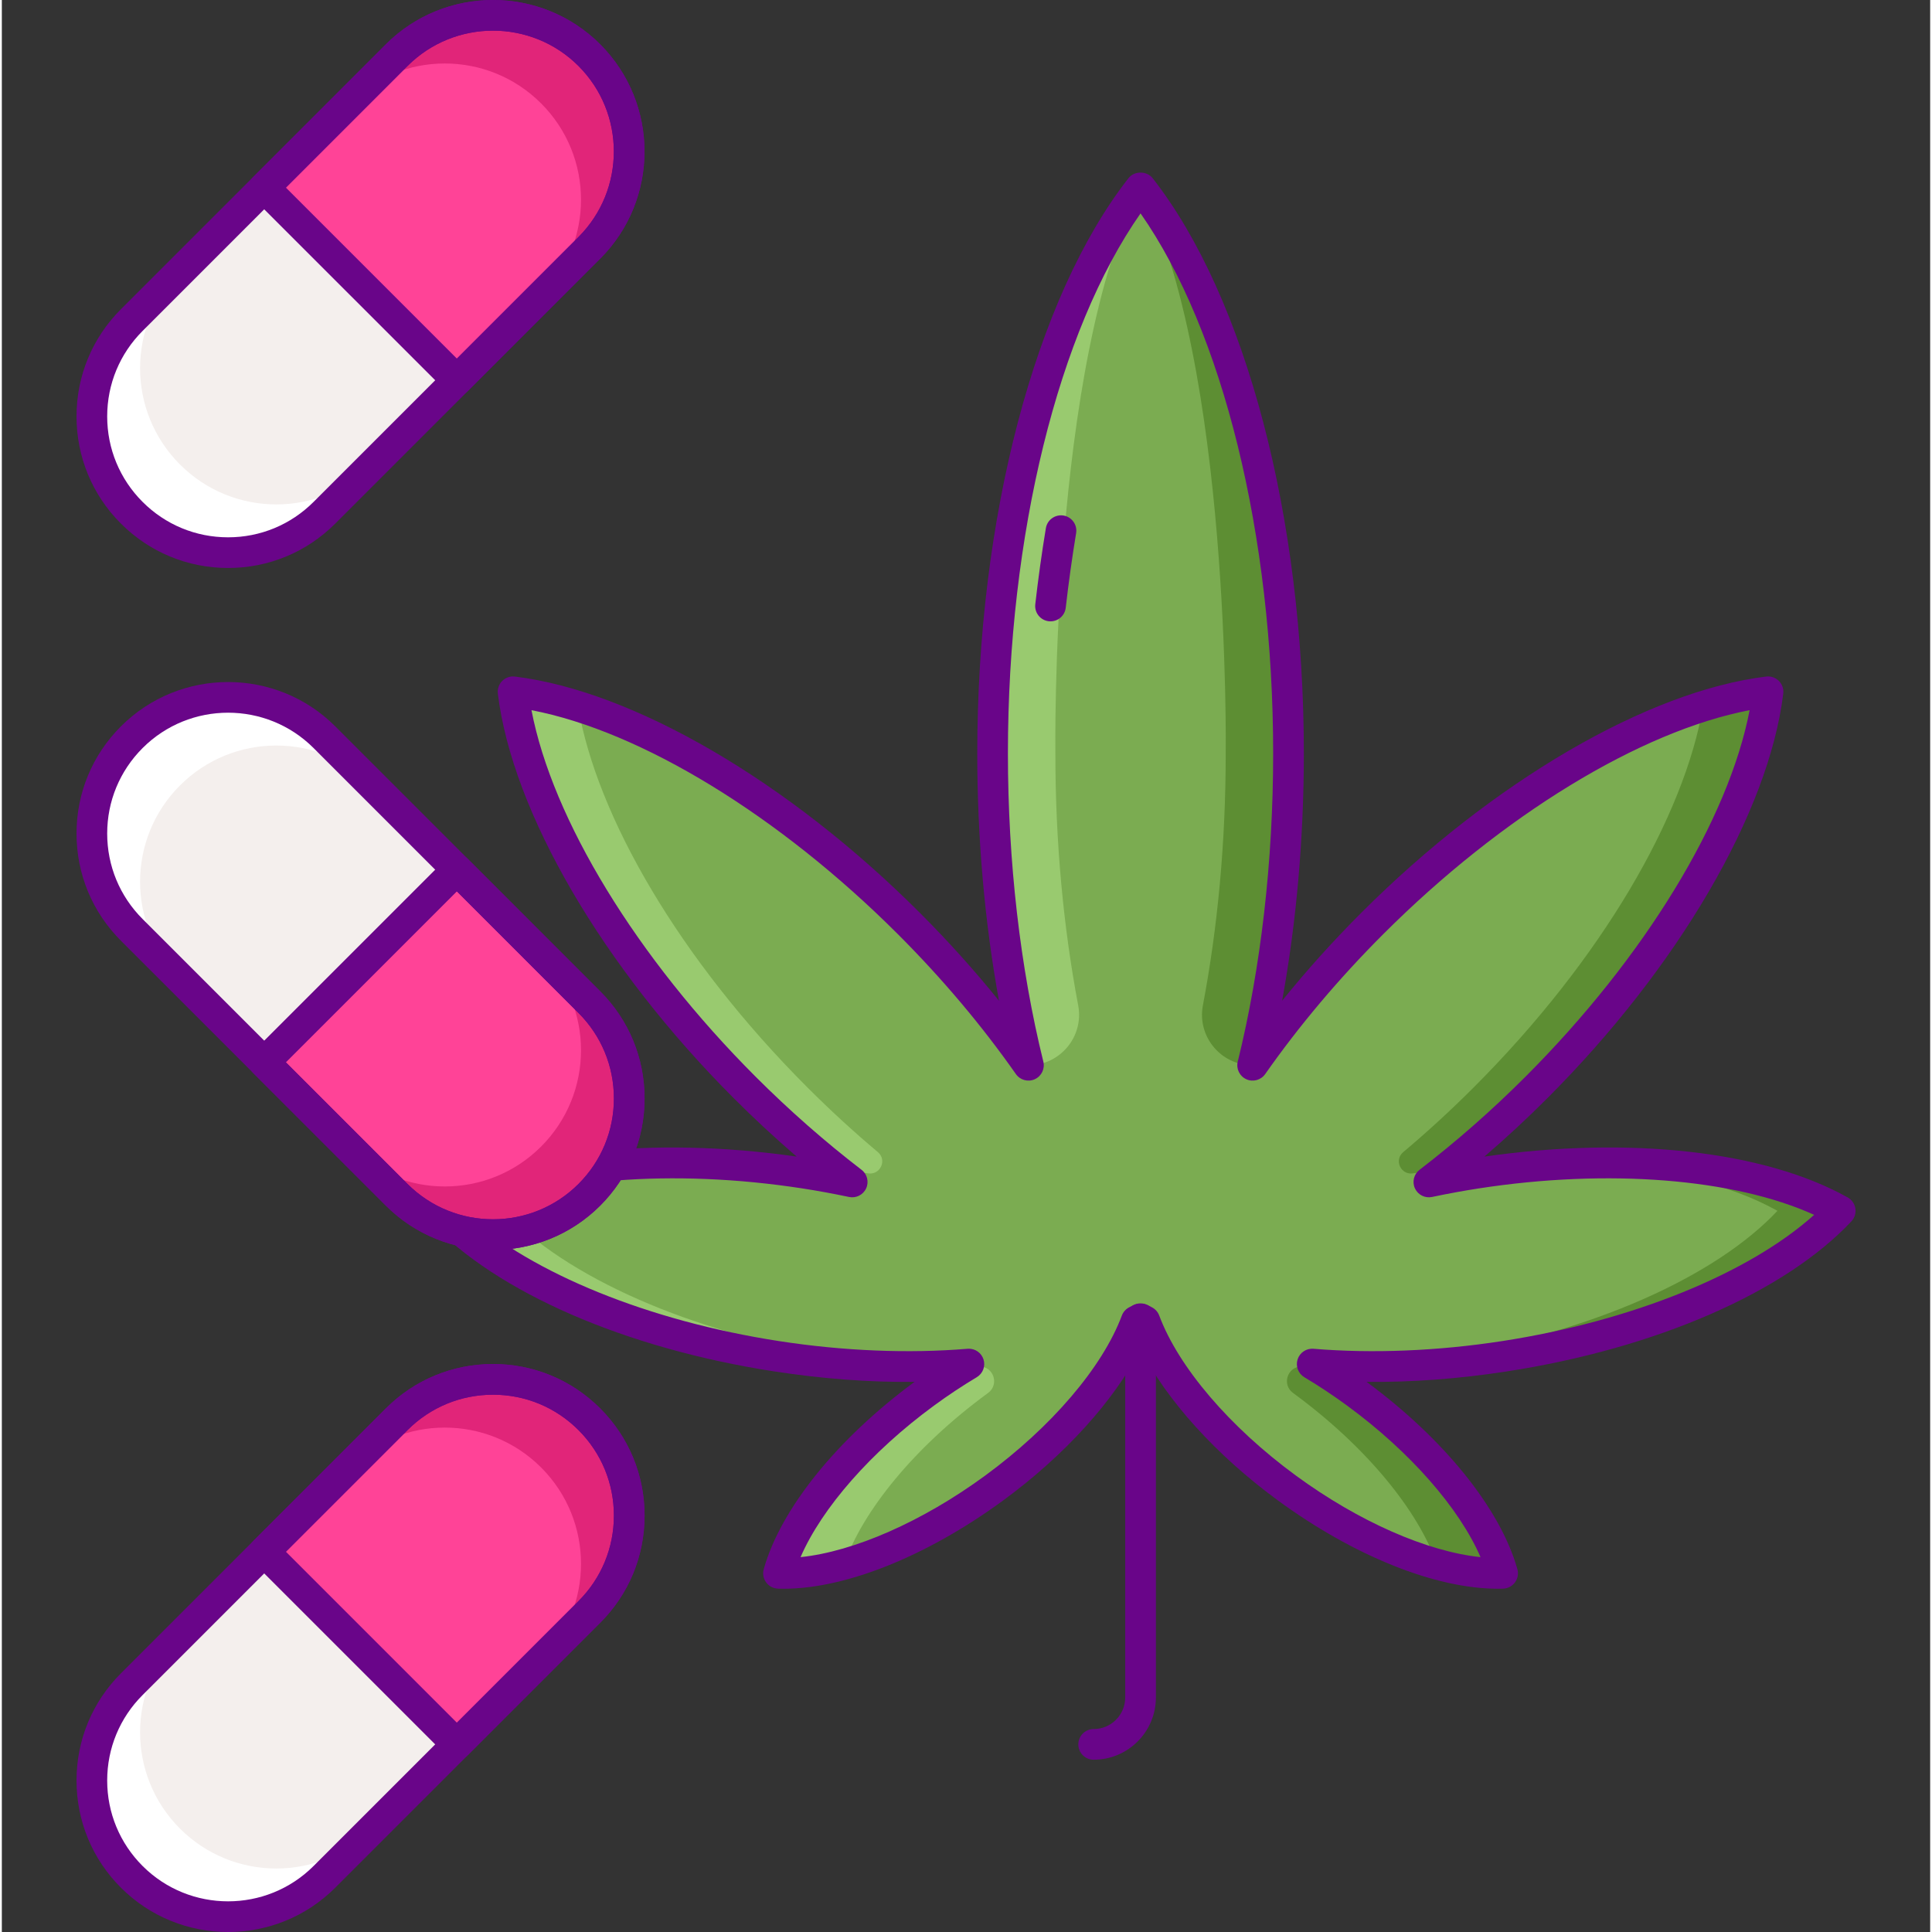 <svg height="503pt" viewBox="-19 0 503 503.959" width="503pt" xmlns="http://www.w3.org/2000/svg"><rect x="-19" y="0" width="503" height="503.959" fill="#333333" stroke="none"/><path d="m372.965 353.773c39-6.016 71.547-20.863 87.574-37.934-20.422-11.449-55.93-15.805-94.934-9.789-4.207.648-8.32 1.422-12.363 2.266 9.457-7.262 18.887-15.488 28.027-24.633 34.977-34.977 56.883-74.105 60.441-103.238-29.137 3.555-68.262 25.461-103.238 60.441-12.031 12.031-22.477 24.551-31.199 36.992 5.961-24.168 9.352-51.879 9.352-81.348 0-63.082-15.531-118.117-38.594-147.594-23.066 29.477-38.598 84.512-38.598 147.594 0 29.469 3.391 57.18 9.355 81.348-8.723-12.441-19.164-24.961-31.199-36.992-34.977-34.98-74.105-56.887-103.238-60.441 3.555 29.133 25.461 68.262 60.441 103.238 9.141 9.145 18.57 17.371 28.027 24.633-4.043-.848-8.16-1.617-12.363-2.266-39.004-6.016-74.512-1.66-94.934 9.789 16.023 17.07 48.57 31.918 87.574 37.934 17.824 2.746 34.898 3.309 50.156 2.039-3.836 2.289-7.684 4.84-11.496 7.629-20.18 14.793-34.148 32.664-38.172 46.953 14.836.469 36.086-7.469 56.27-22.254 18.625-13.648 31.938-29.914 37.043-43.574.301-.16.625-.312.918-.477.07.008.145.023.211.035.066-.008.141-.023.211-.035.293.164.617.312.918.477 5.109 13.66 18.418 29.926 37.043 43.574 20.184 14.789 41.434 22.723 56.27 22.254-4.02-14.289-17.988-32.16-38.172-46.953-3.812-2.789-7.66-5.336-11.496-7.629 15.266 1.27 32.336.707 50.164-2.039zm0 0" fill="#7bac51"/><g fill="#99ca6f"><path d="m131.293 184.223c4.887 28.684 26.383 65.973 59.871 99.461 6.02 6.02 12.16 11.641 18.352 16.848 2.465 2.074.625 6.031-2.559 5.539-.043-.008-.086-.016-.129-.02-2.773-.43-5.523-.793-8.262-1.117-8.023-6.418-16.004-13.48-23.773-21.25-34.98-34.98-56.887-74.105-60.441-103.242 5.34.656 11.016 1.93 16.941 3.781zm0 0"/><path d="m164.234 303.531c-21.371.891-39.734 5.242-52.34 12.309 16.027 17.07 48.574 31.918 87.574 37.934 8.805 1.359 17.418 2.176 25.723 2.508-13.121.523-27.344-.23-42.098-2.508-39-6.016-71.547-20.863-87.574-37.934 15.723-8.812 40.402-13.398 68.715-12.309zm0 0"/><path d="m221.758 363.441c3.469-2.539 6.969-4.867 10.461-6.996 1.254.008 2.5.008 3.738-.004 3.75-.039 5.316 4.707 2.289 6.918-.039.027-.078.055-.113.082-19.062 13.969-32.566 30.68-37.402 44.535-6.258 1.738-12.082 2.578-17.148 2.418 4.027-14.289 17.996-32.16 38.176-46.953zm0 0"/><path d="m248.789 277.879c8.27 0 14.516-7.508 12.977-15.629-3.836-20.223-5.953-42.422-5.953-65.719 0 0-1.359-102 22.219-147.594-23.066 29.477-38.594 84.512-38.594 147.594 0 19.004 1.43 37.262 4.031 54.328zm0 0"/></g><path d="m424.77 184.223c-4.891 28.684-26.383 65.973-59.875 99.461-6.016 6.02-12.156 11.641-18.348 16.848-2.465 2.074-.625 6.031 2.559 5.539.043-.008.086-.016.125-.02 2.777-.43 5.527-.793 8.262-1.117 8.027-6.418 16.004-13.48 23.777-21.25 34.977-34.98 56.883-74.105 60.441-103.242-5.34.656-11.02 1.93-16.941 3.781zm0 0" fill="#5d8e33"/><path d="m391.824 303.531c21.375.891 39.734 5.242 52.34 12.309-16.027 17.07-48.574 31.918-87.578 37.934-8.797 1.359-17.414 2.176-25.719 2.508 13.121.523 27.34-.23 42.094-2.508 39.004-6.016 71.551-20.863 87.578-37.934-15.723-8.812-40.398-13.398-68.715-12.309zm0 0" fill="#5d8e33"/><path d="m334.301 363.441c-3.469-2.539-6.969-4.867-10.461-6.996-1.254.008-2.5.008-3.738-.004-3.75-.039-5.316 4.707-2.289 6.918.035.027.074.055.113.082 19.059 13.969 32.566 30.68 37.398 44.535 6.262 1.738 12.086 2.578 17.148 2.418-4.023-14.289-17.992-32.16-38.172-46.953zm0 0" fill="#5d8e33"/><path d="m307.27 277.879c-8.27 0-14.516-7.508-12.977-15.629 3.836-20.223 5.953-42.422 5.953-65.719 0 0 1.363-102-22.215-147.594 23.062 29.477 38.594 84.512 38.594 147.594 0 19.004-1.43 37.262-4.031 54.328zm0 0" fill="#5d8e33"/><path d="m265.801 459.02c-2.211 0-4-1.789-4-4 0-2.207 1.789-4 4-4 4.539 0 8.23-3.691 8.23-8.23v-98.805c0-2.207 1.793-4 4-4s4 1.793 4 4v98.805c0 8.949-7.281 16.23-16.23 16.23zm0 0" fill="#690589"/><path d="m371.18 414.414c-16.242 0-37.539-8.535-57.344-23.047-16.086-11.789-29.043-26.156-35.805-39.48-6.766 13.324-19.727 27.691-35.809 39.48-20.387 14.938-42.324 23.582-58.762 23.027-1.23-.039-2.375-.641-3.098-1.633-.727-.992-.961-2.266-.625-3.449 4.422-15.719 19.113-33.957 39.332-48.852-11.848.125-24.086-.805-36.582-2.73-38.898-6-72.5-20.637-89.879-39.148-.844-.898-1.227-2.133-1.039-3.348.188-1.219.922-2.281 1.996-2.879 21.637-12.129 56.902-16.066 94.766-10.66-5.609-4.82-11.086-9.895-16.367-15.18-34.215-34.211-57.809-74.668-61.582-105.582-.148-1.219.27-2.445 1.141-3.312.871-.871 2.09-1.297 3.312-1.141 30.914 3.77 71.371 27.367 105.582 61.582 7.383 7.379 14.301 15.07 20.684 22.977-3.723-20.402-5.664-42.371-5.664-64.504 0-61.465 15.113-118.965 39.445-150.059 1.516-1.938 4.781-1.938 6.297 0 24.332 31.094 39.445 88.594 39.445 150.059 0 22.133-1.945 44.105-5.668 64.504 6.383-7.91 13.301-15.598 20.684-22.977 34.211-34.215 74.668-57.812 105.582-61.582 1.223-.156 2.441.27 3.312 1.141s1.293 2.094 1.141 3.312c-3.77 30.914-27.367 71.371-61.582 105.582-5.281 5.285-10.754 10.359-16.367 15.18 37.867-5.414 73.133-1.469 94.766 10.66 1.074.602 1.812 1.66 2 2.879.188 1.211-.195 2.449-1.039 3.348-17.379 18.512-50.98 33.148-89.883 39.148-12.492 1.926-24.758 2.852-36.578 2.73 20.215 14.891 34.906 33.133 39.332 48.852.332 1.184.102 2.457-.625 3.449-.727.992-1.871 1.594-3.102 1.633-.465.016-.938.02-1.418.02zm-137.926-62.602c1.727 0 3.273 1.109 3.809 2.773.57 1.773-.16 3.703-1.758 4.66-3.777 2.258-7.543 4.758-11.18 7.426-16.395 12.012-29.219 26.684-34.781 39.504 13.902-1.441 31.75-9.25 48.148-21.262 17.293-12.676 30.625-28.281 35.66-41.75.34-.914 1.004-1.672 1.867-2.133l.852-.434c.66-.367 1.41-.535 2.16-.5.75-.035 1.5.133 2.16.5l.848.434c.863.461 1.527 1.219 1.867 2.133 5.039 13.469 18.371 29.074 35.664 41.75 16.395 12.012 34.246 19.82 48.145 21.262-5.559-12.82-18.383-27.492-34.777-39.504-3.637-2.668-7.398-5.168-11.184-7.426-1.594-.957-2.324-2.887-1.754-4.66.57-1.77 2.281-2.914 4.141-2.762 15.383 1.281 32.398.59 49.211-2.004 33.883-5.227 64.371-17.648 81.387-32.93-20.832-9.449-53.645-12.113-87.523-6.887-3.875.598-7.848 1.324-12.156 2.227-1.832.379-3.676-.551-4.457-2.246-.777-1.699-.281-3.707 1.203-4.84 9.578-7.359 18.875-15.527 27.633-24.289 31.055-31.055 53.004-67.113 58.465-95.605-28.496 5.457-64.555 27.406-95.605 58.461-11.512 11.512-21.859 23.781-30.754 36.461-1.109 1.574-3.18 2.145-4.93 1.344-1.75-.793-2.691-2.727-2.227-4.598 6.039-24.492 9.234-52.289 9.234-80.391 0-57.023-13.164-110.262-34.59-140.867-21.43 30.609-34.598 83.848-34.598 140.867 0 28.102 3.195 55.895 9.238 80.391.461 1.871-.473 3.801-2.227 4.598-1.75.801-3.824.23-4.93-1.344-8.891-12.68-19.238-24.945-30.754-36.461-31.055-31.055-67.109-53.004-95.605-58.461 5.461 28.496 27.41 64.551 58.465 95.605 8.758 8.762 18.055 16.93 27.633 24.289 1.48 1.133 1.98 3.141 1.203 4.84-.781 1.695-2.633 2.629-4.457 2.246-4.305-.902-8.281-1.629-12.156-2.227-33.875-5.227-66.691-2.559-87.523 6.887 17.016 15.281 47.504 27.703 81.387 32.93 16.816 2.594 33.836 3.285 49.215 2.004.113-.008.223-.012.332-.012zm139.711 1.961h.02zm0 0" fill="#690589"/><path d="m254.551 162.074c-.152 0-.305-.008-.461-.023-2.195-.25-3.77-2.234-3.52-4.43.762-6.691 1.691-13.371 2.762-19.848.359-2.184 2.422-3.641 4.598-3.297 2.18.363 3.656 2.422 3.293 4.598-1.047 6.352-1.957 12.895-2.707 19.453-.23 2.043-1.961 3.547-3.965 3.547zm0 0" fill="#690589"/><path d="m134.25 64.645-69.105 69.102c-13.879 13.879-36.379 13.879-50.254 0-13.879-13.879-13.879-36.379 0-50.254l69.102-69.105c13.879-13.879 36.379-13.879 50.254 0 13.883 13.879 13.883 36.379.004 50.258zm0 0" fill="#f4efed"/><path d="m27.469 121.168c-13.879-13.879-13.879-36.379 0-50.258l-12.578 12.582c-13.879 13.875-13.879 36.375 0 50.254 13.875 13.879 36.375 13.879 50.254 0l12.582-12.578c-13.879 13.879-36.379 13.879-50.258 0zm0 0" fill="#fff"/><path d="m134.25 64.645c13.879-13.879 13.879-36.379 0-50.254-13.879-13.879-36.379-13.879-50.258 0l-34.551 34.547 50.258 50.258zm0 0" fill="#ff4397"/><path d="m83.992 14.387-12.582 12.582c13.879-13.879 36.379-13.879 50.258 0 13.879 13.875 13.879 36.375 0 50.254l-21.969 21.973 34.547-34.551c13.879-13.879 13.879-36.379 0-50.258-13.875-13.879-36.375-13.879-50.254 0zm0 0" fill="#e12579"/><path d="m99.699 103.195c-1.027 0-2.047-.391-2.828-1.172l-50.258-50.254c-1.562-1.562-1.562-4.094 0-5.656l34.551-34.555c15.414-15.41 40.5-15.41 55.914 0 15.414 15.418 15.414 40.5 0 55.914l-34.551 34.551c-.781.781-1.805 1.172-2.828 1.172zm-44.602-54.258 44.602 44.602 31.719-31.723c12.297-12.297 12.297-32.305 0-44.602s-32.301-12.293-44.598 0zm79.152 15.707h.02zm0 0" fill="#690589"/><path d="m40.016 148.156c-10.559 0-20.488-4.113-27.957-11.582-7.469-7.465-11.578-17.395-11.578-27.957 0-10.559 4.109-20.488 11.578-27.957l69.105-69.102c15.414-15.41 40.5-15.41 55.914 0 15.414 15.418 15.414 40.5 0 55.914l-69.105 69.102c-7.465 7.469-17.395 11.582-27.957 11.582zm69.105-140.16c-8.078 0-16.152 3.07-22.301 9.219l-69.102 69.105c-5.957 5.957-9.238 13.875-9.238 22.297 0 8.426 3.281 16.344 9.238 22.301s13.875 9.238 22.297 9.238c8.426 0 16.344-3.285 22.301-9.238l69.102-69.102c12.297-12.297 12.297-32.305 0-44.602-6.145-6.145-14.223-9.219-22.297-9.219zm25.129 56.648h.02zm0 0" fill="#690589"/><path d="m83.992 311.66-69.102-69.105c-13.879-13.879-13.879-36.379 0-50.254 13.875-13.879 36.375-13.879 50.254 0l69.102 69.102c13.879 13.875 13.879 36.375 0 50.254-13.875 13.879-36.375 13.879-50.254.004zm0 0" fill="#f4efed"/><path d="m27.469 204.879c13.879-13.879 36.379-13.879 50.258 0l-12.582-12.578c-13.879-13.879-36.379-13.879-50.254 0-13.879 13.875-13.879 36.375 0 50.254l12.578 12.582c-13.879-13.879-13.879-36.379 0-50.258zm0 0" fill="#fff"/><path d="m83.992 311.66c13.879 13.875 36.379 13.875 50.254 0 13.879-13.879 13.879-36.379 0-50.258l-34.551-34.551-50.254 50.254zm0 0" fill="#ff4397"/><path d="m134.25 261.402-12.582-12.578c13.879 13.875 13.879 36.375 0 50.254-13.875 13.879-36.375 13.879-50.254 0l-21.973-21.973 34.551 34.551c13.879 13.879 36.379 13.879 50.258 0 13.879-13.875 13.879-36.379 0-50.254zm0 0" fill="#e12579"/><path d="m109.121 326.051c-10.129 0-20.25-3.855-27.957-11.562l-34.551-34.551c-1.562-1.562-1.562-4.094 0-5.656l50.258-50.258c1.5-1.5 4.156-1.5 5.656 0l34.547 34.551c7.469 7.465 11.582 17.395 11.582 27.957s-4.113 20.488-11.582 27.957c-7.703 7.703-17.832 11.559-27.953 11.562zm-54.023-48.945 31.723 31.723c12.297 12.293 32.301 12.293 44.598 0 5.957-5.957 9.238-13.875 9.238-22.301 0-8.422-3.281-16.34-9.238-22.297l-31.719-31.723zm0 0" fill="#690589"/><path d="m109.121 326.047c-10.125 0-20.25-3.855-27.957-11.559l-69.102-69.105c-7.469-7.465-11.582-17.395-11.582-27.957s4.113-20.488 11.582-27.957c15.414-15.41 40.5-15.414 55.914 0l69.102 69.105c7.469 7.465 11.578 17.395 11.578 27.957 0 10.559-4.109 20.488-11.578 27.957-7.707 7.703-17.832 11.559-27.957 11.559zm-22.301-17.215c12.297 12.289 32.305 12.289 44.598 0 5.957-5.961 9.238-13.879 9.238-22.301 0-8.426-3.281-16.344-9.238-22.297l-69.102-69.105c-12.297-12.297-32.305-12.297-44.598 0-5.957 5.957-9.238 13.875-9.238 22.297 0 8.426 3.281 16.344 9.238 22.301zm0 0" fill="#690589"/><path d="m134.25 420.469-69.102 69.102c-13.879 13.875-36.379 13.875-50.258 0-13.879-13.879-13.879-36.379 0-50.258l69.102-69.102c13.879-13.879 36.379-13.879 50.258 0 13.879 13.879 13.879 36.379 0 50.258zm0 0" fill="#f4efed"/><path d="m27.469 476.992c-13.879-13.879-13.879-36.379 0-50.258l-12.578 12.582c-13.879 13.875-13.879 36.375 0 50.254 13.875 13.879 36.375 13.879 50.254 0l12.582-12.578c-13.879 13.875-36.379 13.875-50.258 0zm0 0" fill="#fff"/><path d="m134.25 420.469c13.879-13.879 13.879-36.379 0-50.258-13.879-13.879-36.379-13.879-50.258 0l-34.551 34.551 50.258 50.258zm0 0" fill="#ff4397"/><path d="m83.992 370.211-12.582 12.578c13.879-13.875 36.379-13.875 50.258 0 13.879 13.879 13.879 36.379 0 50.258l-21.969 21.973 34.547-34.551c13.879-13.879 13.879-36.379 0-50.258-13.875-13.879-36.375-13.879-50.254 0zm0 0" fill="#e12579"/><path d="m99.699 459.02c-1.062 0-2.078-.422-2.828-1.172l-50.258-50.258c-1.562-1.562-1.562-4.094 0-5.656l34.551-34.547c7.465-7.469 17.395-11.582 27.957-11.582 10.559 0 20.488 4.113 27.957 11.582 7.469 7.465 11.578 17.391 11.578 27.957 0 10.559-4.109 20.488-11.578 27.957l-34.551 34.551c-.75.746-1.77 1.168-2.828 1.168zm-44.602-54.258 44.602 44.602 31.719-31.723c5.957-5.957 9.238-13.875 9.238-22.297 0-8.426-3.281-16.344-9.238-22.301s-13.875-9.234-22.297-9.234-16.344 3.277-22.301 9.234zm0 0" fill="#690589"/><path d="m40.016 503.961c-10.121 0-20.25-3.855-27.953-11.562-7.469-7.465-11.582-17.395-11.582-27.957s4.113-20.488 11.582-27.957l69.102-69.102c7.465-7.469 17.395-11.582 27.957-11.582 10.559 0 20.488 4.113 27.957 11.582 7.469 7.465 11.578 17.395 11.578 27.957s-4.109 20.488-11.578 27.957l-69.105 69.102c-7.707 7.707-17.832 11.562-27.957 11.562zm69.105-140.16c-8.422 0-16.344 3.281-22.301 9.238l-69.102 69.105c-5.957 5.957-9.238 13.875-9.238 22.297s3.281 16.344 9.238 22.301c12.293 12.289 32.301 12.289 44.598 0l69.102-69.105c5.957-5.957 9.238-13.875 9.238-22.297s-3.281-16.344-9.238-22.301c-5.953-5.957-13.875-9.238-22.297-9.238zm0 0" fill="#690589"/></svg>